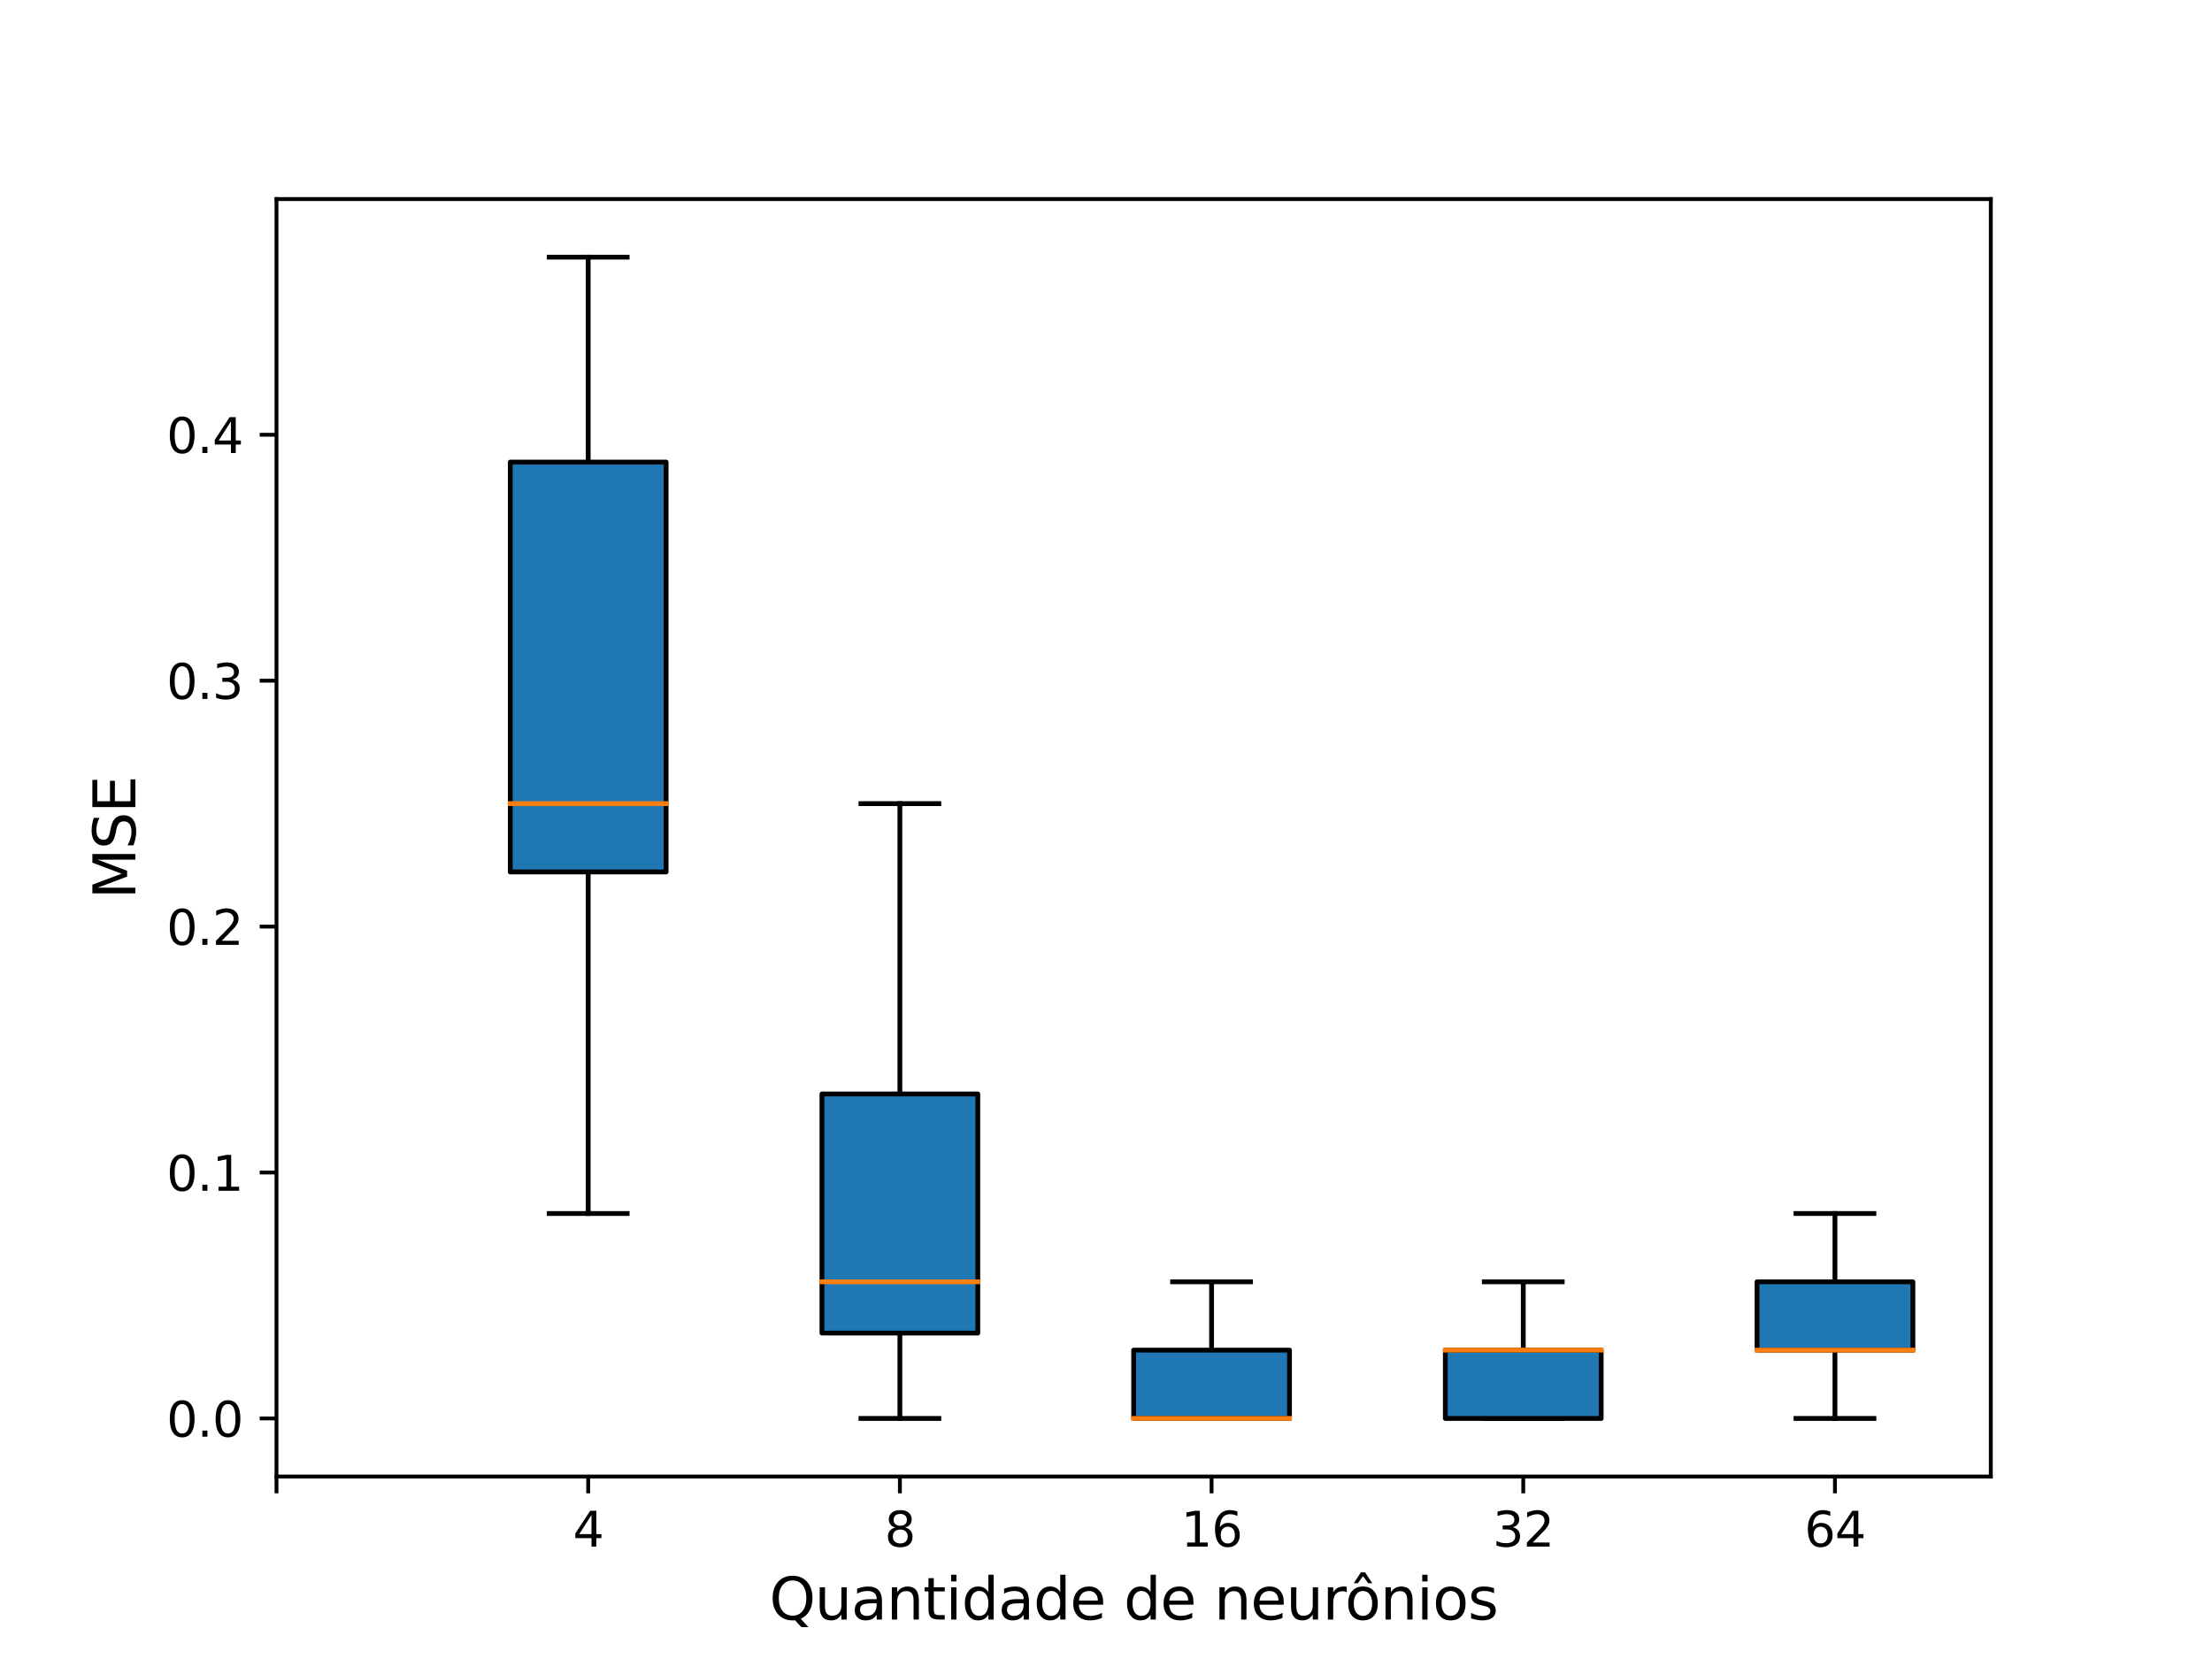 <svg xmlns="http://www.w3.org/2000/svg" xmlns:xlink="http://www.w3.org/1999/xlink" width="614.4" height="460.8" version="1.1" viewBox="0 0 460.8 345.6"><defs><style type="text/css">*{stroke-linecap:butt;stroke-linejoin:round}</style></defs><g id="figure_1"><g id="patch_1"><path d="M 0 345.6 L 460.8 345.6 L 460.8 0 L 0 0 z" style="fill:#fff"/></g><g id="axes_1"><g id="patch_2"><path d="M 57.6 307.584 L 414.72 307.584 L 414.72 41.472 L 57.6 41.472 z" style="fill:#fff"/></g><g id="matplotlib.axis_1"><g id="xtick_1"><g id="line2d_1"><defs><path id="m4173d3e30f" d="M 0 0 L 0 3.5" style="stroke:#000;stroke-width:.8"/></defs><g><use style="stroke:#000;stroke-width:.8" x="57.6" y="307.584" xlink:href="#m4173d3e30f"/></g></g></g><g id="xtick_2"><g id="line2d_2"><g><use style="stroke:#000;stroke-width:.8" x="122.531" y="307.584" xlink:href="#m4173d3e30f"/></g></g><g id="text_1"><g transform="translate(119.35 322.182)scale(0.1 -0.1)"><defs><path id="DejaVuSans-34" d="M 2419 4116 L 825 1625 L 2419 1625 L 2419 4116 z M 2253 4666 L 3047 4666 L 3047 1625 L 3713 1625 L 3713 1100 L 3047 1100 L 3047 0 L 2419 0 L 2419 1100 L 313 1100 L 313 1709 L 2253 4666 z" transform="scale(0.016)"/></defs><use xlink:href="#DejaVuSans-34"/></g></g></g><g id="xtick_3"><g id="line2d_3"><g><use style="stroke:#000;stroke-width:.8" x="187.462" y="307.584" xlink:href="#m4173d3e30f"/></g></g><g id="text_2"><g transform="translate(184.281 322.182)scale(0.1 -0.1)"><defs><path id="DejaVuSans-38" d="M 2034 2216 Q 1584 2216 1326 1975 Q 1069 1734 1069 1313 Q 1069 891 1326 650 Q 1584 409 2034 409 Q 2484 409 2743 651 Q 3003 894 3003 1313 Q 3003 1734 2745 1975 Q 2488 2216 2034 2216 z M 1403 2484 Q 997 2584 770 2862 Q 544 3141 544 3541 Q 544 4100 942 4425 Q 1341 4750 2034 4750 Q 2731 4750 3128 4425 Q 3525 4100 3525 3541 Q 3525 3141 3298 2862 Q 3072 2584 2669 2484 Q 3125 2378 3379 2068 Q 3634 1759 3634 1313 Q 3634 634 3220 271 Q 2806 -91 2034 -91 Q 1263 -91 848 271 Q 434 634 434 1313 Q 434 1759 690 2068 Q 947 2378 1403 2484 z M 1172 3481 Q 1172 3119 1398 2916 Q 1625 2713 2034 2713 Q 2441 2713 2670 2916 Q 2900 3119 2900 3481 Q 2900 3844 2670 4047 Q 2441 4250 2034 4250 Q 1625 4250 1398 4047 Q 1172 3844 1172 3481 z" transform="scale(0.016)"/></defs><use xlink:href="#DejaVuSans-38"/></g></g></g><g id="xtick_4"><g id="line2d_4"><g><use style="stroke:#000;stroke-width:.8" x="252.393" y="307.584" xlink:href="#m4173d3e30f"/></g></g><g id="text_3"><g transform="translate(246.03 322.182)scale(0.1 -0.1)"><defs><path id="DejaVuSans-31" d="M 794 531 L 1825 531 L 1825 4091 L 703 3866 L 703 4441 L 1819 4666 L 2450 4666 L 2450 531 L 3481 531 L 3481 0 L 794 0 L 794 531 z" transform="scale(0.016)"/><path id="DejaVuSans-36" d="M 2113 2584 Q 1688 2584 1439 2293 Q 1191 2003 1191 1497 Q 1191 994 1439 701 Q 1688 409 2113 409 Q 2538 409 2786 701 Q 3034 994 3034 1497 Q 3034 2003 2786 2293 Q 2538 2584 2113 2584 z M 3366 4563 L 3366 3988 Q 3128 4100 2886 4159 Q 2644 4219 2406 4219 Q 1781 4219 1451 3797 Q 1122 3375 1075 2522 Q 1259 2794 1537 2939 Q 1816 3084 2150 3084 Q 2853 3084 3261 2657 Q 3669 2231 3669 1497 Q 3669 778 3244 343 Q 2819 -91 2113 -91 Q 1303 -91 875 529 Q 447 1150 447 2328 Q 447 3434 972 4092 Q 1497 4750 2381 4750 Q 2619 4750 2861 4703 Q 3103 4656 3366 4563 z" transform="scale(0.016)"/></defs><use xlink:href="#DejaVuSans-31"/><use x="63.623" xlink:href="#DejaVuSans-36"/></g></g></g><g id="xtick_5"><g id="line2d_5"><g><use style="stroke:#000;stroke-width:.8" x="317.324" y="307.584" xlink:href="#m4173d3e30f"/></g></g><g id="text_4"><g transform="translate(310.961 322.182)scale(0.1 -0.1)"><defs><path id="DejaVuSans-33" d="M 2597 2516 Q 3050 2419 3304 2112 Q 3559 1806 3559 1356 Q 3559 666 3084 287 Q 2609 -91 1734 -91 Q 1441 -91 1130 -33 Q 819 25 488 141 L 488 750 Q 750 597 1062 519 Q 1375 441 1716 441 Q 2309 441 2620 675 Q 2931 909 2931 1356 Q 2931 1769 2642 2001 Q 2353 2234 1838 2234 L 1294 2234 L 1294 2753 L 1863 2753 Q 2328 2753 2575 2939 Q 2822 3125 2822 3475 Q 2822 3834 2567 4026 Q 2313 4219 1838 4219 Q 1578 4219 1281 4162 Q 984 4106 628 3988 L 628 4550 Q 988 4650 1302 4700 Q 1616 4750 1894 4750 Q 2613 4750 3031 4423 Q 3450 4097 3450 3541 Q 3450 3153 3228 2886 Q 3006 2619 2597 2516 z" transform="scale(0.016)"/><path id="DejaVuSans-32" d="M 1228 531 L 3431 531 L 3431 0 L 469 0 L 469 531 Q 828 903 1448 1529 Q 2069 2156 2228 2338 Q 2531 2678 2651 2914 Q 2772 3150 2772 3378 Q 2772 3750 2511 3984 Q 2250 4219 1831 4219 Q 1534 4219 1204 4116 Q 875 4013 500 3803 L 500 4441 Q 881 4594 1212 4672 Q 1544 4750 1819 4750 Q 2544 4750 2975 4387 Q 3406 4025 3406 3419 Q 3406 3131 3298 2873 Q 3191 2616 2906 2266 Q 2828 2175 2409 1742 Q 1991 1309 1228 531 z" transform="scale(0.016)"/></defs><use xlink:href="#DejaVuSans-33"/><use x="63.623" xlink:href="#DejaVuSans-32"/></g></g></g><g id="xtick_6"><g id="line2d_6"><g><use style="stroke:#000;stroke-width:.8" x="382.255" y="307.584" xlink:href="#m4173d3e30f"/></g></g><g id="text_5"><g transform="translate(375.892 322.182)scale(0.1 -0.1)"><use xlink:href="#DejaVuSans-36"/><use x="63.623" xlink:href="#DejaVuSans-34"/></g></g></g><g id="text_6"><g transform="translate(160.268 337.38)scale(0.12 -0.12)"><defs><path id="DejaVuSans-51" d="M 2522 4238 Q 1834 4238 1429 3725 Q 1025 3213 1025 2328 Q 1025 1447 1429 934 Q 1834 422 2522 422 Q 3209 422 3611 934 Q 4013 1447 4013 2328 Q 4013 3213 3611 3725 Q 3209 4238 2522 4238 z M 3406 84 L 4238 -825 L 3475 -825 L 2784 -78 Q 2681 -84 2626 -87 Q 2572 -91 2522 -91 Q 1538 -91 948 567 Q 359 1225 359 2328 Q 359 3434 948 4092 Q 1538 4750 2522 4750 Q 3503 4750 4090 4092 Q 4678 3434 4678 2328 Q 4678 1516 4351 937 Q 4025 359 3406 84 z" transform="scale(0.016)"/><path id="DejaVuSans-75" d="M 544 1381 L 544 3500 L 1119 3500 L 1119 1403 Q 1119 906 1312 657 Q 1506 409 1894 409 Q 2359 409 2629 706 Q 2900 1003 2900 1516 L 2900 3500 L 3475 3500 L 3475 0 L 2900 0 L 2900 538 Q 2691 219 2414 64 Q 2138 -91 1772 -91 Q 1169 -91 856 284 Q 544 659 544 1381 z M 1991 3584 L 1991 3584 z" transform="scale(0.016)"/><path id="DejaVuSans-61" d="M 2194 1759 Q 1497 1759 1228 1600 Q 959 1441 959 1056 Q 959 750 1161 570 Q 1363 391 1709 391 Q 2188 391 2477 730 Q 2766 1069 2766 1631 L 2766 1759 L 2194 1759 z M 3341 1997 L 3341 0 L 2766 0 L 2766 531 Q 2569 213 2275 61 Q 1981 -91 1556 -91 Q 1019 -91 701 211 Q 384 513 384 1019 Q 384 1609 779 1909 Q 1175 2209 1959 2209 L 2766 2209 L 2766 2266 Q 2766 2663 2505 2880 Q 2244 3097 1772 3097 Q 1472 3097 1187 3025 Q 903 2953 641 2809 L 641 3341 Q 956 3463 1253 3523 Q 1550 3584 1831 3584 Q 2591 3584 2966 3190 Q 3341 2797 3341 1997 z" transform="scale(0.016)"/><path id="DejaVuSans-6e" d="M 3513 2113 L 3513 0 L 2938 0 L 2938 2094 Q 2938 2591 2744 2837 Q 2550 3084 2163 3084 Q 1697 3084 1428 2787 Q 1159 2491 1159 1978 L 1159 0 L 581 0 L 581 3500 L 1159 3500 L 1159 2956 Q 1366 3272 1645 3428 Q 1925 3584 2291 3584 Q 2894 3584 3203 3211 Q 3513 2838 3513 2113 z" transform="scale(0.016)"/><path id="DejaVuSans-74" d="M 1172 4494 L 1172 3500 L 2356 3500 L 2356 3053 L 1172 3053 L 1172 1153 Q 1172 725 1289 603 Q 1406 481 1766 481 L 2356 481 L 2356 0 L 1766 0 Q 1100 0 847 248 Q 594 497 594 1153 L 594 3053 L 172 3053 L 172 3500 L 594 3500 L 594 4494 L 1172 4494 z" transform="scale(0.016)"/><path id="DejaVuSans-69" d="M 603 3500 L 1178 3500 L 1178 0 L 603 0 L 603 3500 z M 603 4863 L 1178 4863 L 1178 4134 L 603 4134 L 603 4863 z" transform="scale(0.016)"/><path id="DejaVuSans-64" d="M 2906 2969 L 2906 4863 L 3481 4863 L 3481 0 L 2906 0 L 2906 525 Q 2725 213 2448 61 Q 2172 -91 1784 -91 Q 1150 -91 751 415 Q 353 922 353 1747 Q 353 2572 751 3078 Q 1150 3584 1784 3584 Q 2172 3584 2448 3432 Q 2725 3281 2906 2969 z M 947 1747 Q 947 1113 1208 752 Q 1469 391 1925 391 Q 2381 391 2643 752 Q 2906 1113 2906 1747 Q 2906 2381 2643 2742 Q 2381 3103 1925 3103 Q 1469 3103 1208 2742 Q 947 2381 947 1747 z" transform="scale(0.016)"/><path id="DejaVuSans-65" d="M 3597 1894 L 3597 1613 L 953 1613 Q 991 1019 1311 708 Q 1631 397 2203 397 Q 2534 397 2845 478 Q 3156 559 3463 722 L 3463 178 Q 3153 47 2828 -22 Q 2503 -91 2169 -91 Q 1331 -91 842 396 Q 353 884 353 1716 Q 353 2575 817 3079 Q 1281 3584 2069 3584 Q 2775 3584 3186 3129 Q 3597 2675 3597 1894 z M 3022 2063 Q 3016 2534 2758 2815 Q 2500 3097 2075 3097 Q 1594 3097 1305 2825 Q 1016 2553 972 2059 L 3022 2063 z" transform="scale(0.016)"/><path id="DejaVuSans-20" transform="scale(0.016)"/><path id="DejaVuSans-72" d="M 2631 2963 Q 2534 3019 2420 3045 Q 2306 3072 2169 3072 Q 1681 3072 1420 2755 Q 1159 2438 1159 1844 L 1159 0 L 581 0 L 581 3500 L 1159 3500 L 1159 2956 Q 1341 3275 1631 3429 Q 1922 3584 2338 3584 Q 2397 3584 2469 3576 Q 2541 3569 2628 3553 L 2631 2963 z" transform="scale(0.016)"/><path id="DejaVuSans-f4" d="M 1959 3097 Q 1497 3097 1228 2736 Q 959 2375 959 1747 Q 959 1119 1226 758 Q 1494 397 1959 397 Q 2419 397 2687 759 Q 2956 1122 2956 1747 Q 2956 2369 2687 2733 Q 2419 3097 1959 3097 z M 1959 3584 Q 2709 3584 3137 3096 Q 3566 2609 3566 1747 Q 3566 888 3137 398 Q 2709 -91 1959 -91 Q 1206 -91 779 398 Q 353 888 353 1747 Q 353 2609 779 3096 Q 1206 3584 1959 3584 z M 1729 5119 L 2191 5119 L 2957 3944 L 2523 3944 L 1960 4709 L 1398 3944 L 963 3944 L 1729 5119 z" transform="scale(0.016)"/><path id="DejaVuSans-6f" d="M 1959 3097 Q 1497 3097 1228 2736 Q 959 2375 959 1747 Q 959 1119 1226 758 Q 1494 397 1959 397 Q 2419 397 2687 759 Q 2956 1122 2956 1747 Q 2956 2369 2687 2733 Q 2419 3097 1959 3097 z M 1959 3584 Q 2709 3584 3137 3096 Q 3566 2609 3566 1747 Q 3566 888 3137 398 Q 2709 -91 1959 -91 Q 1206 -91 779 398 Q 353 888 353 1747 Q 353 2609 779 3096 Q 1206 3584 1959 3584 z" transform="scale(0.016)"/><path id="DejaVuSans-73" d="M 2834 3397 L 2834 2853 Q 2591 2978 2328 3040 Q 2066 3103 1784 3103 Q 1356 3103 1142 2972 Q 928 2841 928 2578 Q 928 2378 1081 2264 Q 1234 2150 1697 2047 L 1894 2003 Q 2506 1872 2764 1633 Q 3022 1394 3022 966 Q 3022 478 2636 193 Q 2250 -91 1575 -91 Q 1294 -91 989 -36 Q 684 19 347 128 L 347 722 Q 666 556 975 473 Q 1284 391 1588 391 Q 1994 391 2212 530 Q 2431 669 2431 922 Q 2431 1156 2273 1281 Q 2116 1406 1581 1522 L 1381 1569 Q 847 1681 609 1914 Q 372 2147 372 2553 Q 372 3047 722 3315 Q 1072 3584 1716 3584 Q 2034 3584 2315 3537 Q 2597 3491 2834 3397 z" transform="scale(0.016)"/></defs><use xlink:href="#DejaVuSans-51"/><use x="78.711" xlink:href="#DejaVuSans-75"/><use x="142.09" xlink:href="#DejaVuSans-61"/><use x="203.369" xlink:href="#DejaVuSans-6e"/><use x="266.748" xlink:href="#DejaVuSans-74"/><use x="305.957" xlink:href="#DejaVuSans-69"/><use x="333.74" xlink:href="#DejaVuSans-64"/><use x="397.217" xlink:href="#DejaVuSans-61"/><use x="458.496" xlink:href="#DejaVuSans-64"/><use x="521.973" xlink:href="#DejaVuSans-65"/><use x="583.496" xlink:href="#DejaVuSans-20"/><use x="615.283" xlink:href="#DejaVuSans-64"/><use x="678.76" xlink:href="#DejaVuSans-65"/><use x="740.283" xlink:href="#DejaVuSans-20"/><use x="772.07" xlink:href="#DejaVuSans-6e"/><use x="835.449" xlink:href="#DejaVuSans-65"/><use x="896.973" xlink:href="#DejaVuSans-75"/><use x="960.352" xlink:href="#DejaVuSans-72"/><use x="999.215" xlink:href="#DejaVuSans-f4"/><use x="1060.396" xlink:href="#DejaVuSans-6e"/><use x="1123.775" xlink:href="#DejaVuSans-69"/><use x="1151.559" xlink:href="#DejaVuSans-6f"/><use x="1212.74" xlink:href="#DejaVuSans-73"/></g></g></g><g id="matplotlib.axis_2"><g id="ytick_1"><g id="line2d_7"><defs><path id="mf742060014" d="M 0 0 L -3.5 0" style="stroke:#000;stroke-width:.8"/></defs><g><use style="stroke:#000;stroke-width:.8" x="57.6" y="295.488" xlink:href="#mf742060014"/></g></g><g id="text_7"><g transform="translate(34.697 299.287)scale(0.1 -0.1)"><defs><path id="DejaVuSans-30" d="M 2034 4250 Q 1547 4250 1301 3770 Q 1056 3291 1056 2328 Q 1056 1369 1301 889 Q 1547 409 2034 409 Q 2525 409 2770 889 Q 3016 1369 3016 2328 Q 3016 3291 2770 3770 Q 2525 4250 2034 4250 z M 2034 4750 Q 2819 4750 3233 4129 Q 3647 3509 3647 2328 Q 3647 1150 3233 529 Q 2819 -91 2034 -91 Q 1250 -91 836 529 Q 422 1150 422 2328 Q 422 3509 836 4129 Q 1250 4750 2034 4750 z" transform="scale(0.016)"/><path id="DejaVuSans-2e" d="M 684 794 L 1344 794 L 1344 0 L 684 0 L 684 794 z" transform="scale(0.016)"/></defs><use xlink:href="#DejaVuSans-30"/><use x="63.623" xlink:href="#DejaVuSans-2e"/><use x="95.41" xlink:href="#DejaVuSans-30"/></g></g></g><g id="ytick_2"><g id="line2d_8"><g><use style="stroke:#000;stroke-width:.8" x="57.6" y="244.258" xlink:href="#mf742060014"/></g></g><g id="text_8"><g transform="translate(34.697 248.057)scale(0.1 -0.1)"><use xlink:href="#DejaVuSans-30"/><use x="63.623" xlink:href="#DejaVuSans-2e"/><use x="95.41" xlink:href="#DejaVuSans-31"/></g></g></g><g id="ytick_3"><g id="line2d_9"><g><use style="stroke:#000;stroke-width:.8" x="57.6" y="193.028" xlink:href="#mf742060014"/></g></g><g id="text_9"><g transform="translate(34.697 196.827)scale(0.1 -0.1)"><use xlink:href="#DejaVuSans-30"/><use x="63.623" xlink:href="#DejaVuSans-2e"/><use x="95.41" xlink:href="#DejaVuSans-32"/></g></g></g><g id="ytick_4"><g id="line2d_10"><g><use style="stroke:#000;stroke-width:.8" x="57.6" y="141.798" xlink:href="#mf742060014"/></g></g><g id="text_10"><g transform="translate(34.697 145.597)scale(0.1 -0.1)"><use xlink:href="#DejaVuSans-30"/><use x="63.623" xlink:href="#DejaVuSans-2e"/><use x="95.41" xlink:href="#DejaVuSans-33"/></g></g></g><g id="ytick_5"><g id="line2d_11"><g><use style="stroke:#000;stroke-width:.8" x="57.6" y="90.568" xlink:href="#mf742060014"/></g></g><g id="text_11"><g transform="translate(34.697 94.367)scale(0.1 -0.1)"><use xlink:href="#DejaVuSans-30"/><use x="63.623" xlink:href="#DejaVuSans-2e"/><use x="95.41" xlink:href="#DejaVuSans-34"/></g></g></g><g id="text_12"><g transform="translate(28.201 187.305)rotate(-90)scale(0.12 -0.12)"><defs><path id="DejaVuSans-4d" d="M 628 4666 L 1569 4666 L 2759 1491 L 3956 4666 L 4897 4666 L 4897 0 L 4281 0 L 4281 4097 L 3078 897 L 2444 897 L 1241 4097 L 1241 0 L 628 0 L 628 4666 z" transform="scale(0.016)"/><path id="DejaVuSans-53" d="M 3425 4513 L 3425 3897 Q 3066 4069 2747 4153 Q 2428 4238 2131 4238 Q 1616 4238 1336 4038 Q 1056 3838 1056 3469 Q 1056 3159 1242 3001 Q 1428 2844 1947 2747 L 2328 2669 Q 3034 2534 3370 2195 Q 3706 1856 3706 1288 Q 3706 609 3251 259 Q 2797 -91 1919 -91 Q 1588 -91 1214 -16 Q 841 59 441 206 L 441 856 Q 825 641 1194 531 Q 1563 422 1919 422 Q 2459 422 2753 634 Q 3047 847 3047 1241 Q 3047 1584 2836 1778 Q 2625 1972 2144 2069 L 1759 2144 Q 1053 2284 737 2584 Q 422 2884 422 3419 Q 422 4038 858 4394 Q 1294 4750 2059 4750 Q 2388 4750 2728 4690 Q 3069 4631 3425 4513 z" transform="scale(0.016)"/><path id="DejaVuSans-45" d="M 628 4666 L 3578 4666 L 3578 4134 L 1259 4134 L 1259 2753 L 3481 2753 L 3481 2222 L 1259 2222 L 1259 531 L 3634 531 L 3634 0 L 628 0 L 628 4666 z" transform="scale(0.016)"/></defs><use xlink:href="#DejaVuSans-4d"/><use x="86.279" xlink:href="#DejaVuSans-53"/><use x="149.756" xlink:href="#DejaVuSans-45"/></g></g></g><g id="line2d_12"><path d="M 122.531 181.643 L 122.531 252.796" clip-path="url(#p9b389ed02d)" style="fill:none;stroke:#000;stroke-linecap:square"/></g><g id="line2d_13"><path d="M 122.531 96.26 L 122.531 53.568" clip-path="url(#p9b389ed02d)" style="fill:none;stroke:#000;stroke-linecap:square"/></g><g id="line2d_14"><path d="M 114.415 252.796 L 130.647 252.796" clip-path="url(#p9b389ed02d)" style="fill:none;stroke:#000;stroke-linecap:square"/></g><g id="line2d_15"><path d="M 114.415 53.568 L 130.647 53.568" clip-path="url(#p9b389ed02d)" style="fill:none;stroke:#000;stroke-linecap:square"/></g><g id="line2d_16"><path d="M 187.462 277.7 L 187.462 295.488" clip-path="url(#p9b389ed02d)" style="fill:none;stroke:#000;stroke-linecap:square"/></g><g id="line2d_17"><path d="M 187.462 227.893 L 187.462 167.413" clip-path="url(#p9b389ed02d)" style="fill:none;stroke:#000;stroke-linecap:square"/></g><g id="line2d_18"><path d="M 179.345 295.488 L 195.578 295.488" clip-path="url(#p9b389ed02d)" style="fill:none;stroke:#000;stroke-linecap:square"/></g><g id="line2d_19"><path d="M 179.345 167.413 L 195.578 167.413" clip-path="url(#p9b389ed02d)" style="fill:none;stroke:#000;stroke-linecap:square"/></g><g id="line2d_20"><path d="M 252.393 295.488 L 252.393 295.488" clip-path="url(#p9b389ed02d)" style="fill:none;stroke:#000;stroke-linecap:square"/></g><g id="line2d_21"><path d="M 252.393 281.257 L 252.393 267.027" clip-path="url(#p9b389ed02d)" style="fill:none;stroke:#000;stroke-linecap:square"/></g><g id="line2d_22"><path d="M 244.276 295.488 L 260.509 295.488" clip-path="url(#p9b389ed02d)" style="fill:none;stroke:#000;stroke-linecap:square"/></g><g id="line2d_23"><path d="M 244.276 267.027 L 260.509 267.027" clip-path="url(#p9b389ed02d)" style="fill:none;stroke:#000;stroke-linecap:square"/></g><g id="line2d_24"><path d="M 317.324 295.488 L 317.324 295.488" clip-path="url(#p9b389ed02d)" style="fill:none;stroke:#000;stroke-linecap:square"/></g><g id="line2d_25"><path d="M 317.324 281.257 L 317.324 267.027" clip-path="url(#p9b389ed02d)" style="fill:none;stroke:#000;stroke-linecap:square"/></g><g id="line2d_26"><path d="M 309.207 295.488 L 325.44 295.488" clip-path="url(#p9b389ed02d)" style="fill:none;stroke:#000;stroke-linecap:square"/></g><g id="line2d_27"><path d="M 309.207 267.027 L 325.44 267.027" clip-path="url(#p9b389ed02d)" style="fill:none;stroke:#000;stroke-linecap:square"/></g><g id="line2d_28"><path d="M 382.255 281.257 L 382.255 295.488" clip-path="url(#p9b389ed02d)" style="fill:none;stroke:#000;stroke-linecap:square"/></g><g id="line2d_29"><path d="M 382.255 267.027 L 382.255 252.796" clip-path="url(#p9b389ed02d)" style="fill:none;stroke:#000;stroke-linecap:square"/></g><g id="line2d_30"><path d="M 374.138 295.488 L 390.371 295.488" clip-path="url(#p9b389ed02d)" style="fill:none;stroke:#000;stroke-linecap:square"/></g><g id="line2d_31"><path d="M 374.138 252.796 L 390.371 252.796" clip-path="url(#p9b389ed02d)" style="fill:none;stroke:#000;stroke-linecap:square"/></g><g id="patch_3"><path d="M 106.298 181.643 L 138.764 181.643 L 138.764 96.26 L 106.298 96.26 L 106.298 181.643 z" clip-path="url(#p9b389ed02d)" style="fill:#1f77b4;stroke:#000;stroke-linejoin:miter"/></g><g id="patch_4"><path d="M 171.229 277.7 L 203.695 277.7 L 203.695 227.893 L 171.229 227.893 L 171.229 277.7 z" clip-path="url(#p9b389ed02d)" style="fill:#1f77b4;stroke:#000;stroke-linejoin:miter"/></g><g id="patch_5"><path d="M 236.16 295.488 L 268.625 295.488 L 268.625 281.257 L 236.16 281.257 L 236.16 295.488 z" clip-path="url(#p9b389ed02d)" style="fill:#1f77b4;stroke:#000;stroke-linejoin:miter"/></g><g id="patch_6"><path d="M 301.091 295.488 L 333.556 295.488 L 333.556 281.257 L 301.091 281.257 L 301.091 295.488 z" clip-path="url(#p9b389ed02d)" style="fill:#1f77b4;stroke:#000;stroke-linejoin:miter"/></g><g id="patch_7"><path d="M 366.022 281.257 L 398.487 281.257 L 398.487 267.027 L 366.022 267.027 L 366.022 281.257 z" clip-path="url(#p9b389ed02d)" style="fill:#1f77b4;stroke:#000;stroke-linejoin:miter"/></g><g id="line2d_32"><path d="M 106.298 167.413 L 138.764 167.413" clip-path="url(#p9b389ed02d)" style="fill:none;stroke:#ff7f0e;stroke-linecap:square"/></g><g id="line2d_33"><path d="M 171.229 267.027 L 203.695 267.027" clip-path="url(#p9b389ed02d)" style="fill:none;stroke:#ff7f0e;stroke-linecap:square"/></g><g id="line2d_34"><path d="M 236.16 295.488 L 268.625 295.488" clip-path="url(#p9b389ed02d)" style="fill:none;stroke:#ff7f0e;stroke-linecap:square"/></g><g id="line2d_35"><path d="M 301.091 281.257 L 333.556 281.257" clip-path="url(#p9b389ed02d)" style="fill:none;stroke:#ff7f0e;stroke-linecap:square"/></g><g id="line2d_36"><path d="M 366.022 281.257 L 398.487 281.257" clip-path="url(#p9b389ed02d)" style="fill:none;stroke:#ff7f0e;stroke-linecap:square"/></g><g id="patch_8"><path d="M 57.6 307.584 L 57.6 41.472" style="fill:none;stroke:#000;stroke-linecap:square;stroke-linejoin:miter;stroke-width:.8"/></g><g id="patch_9"><path d="M 414.72 307.584 L 414.72 41.472" style="fill:none;stroke:#000;stroke-linecap:square;stroke-linejoin:miter;stroke-width:.8"/></g><g id="patch_10"><path d="M 57.6 307.584 L 414.72 307.584" style="fill:none;stroke:#000;stroke-linecap:square;stroke-linejoin:miter;stroke-width:.8"/></g><g id="patch_11"><path d="M 57.6 41.472 L 414.72 41.472" style="fill:none;stroke:#000;stroke-linecap:square;stroke-linejoin:miter;stroke-width:.8"/></g></g></g><defs><clipPath id="p9b389ed02d"><rect width="357.12" height="266.112" x="57.6" y="41.472"/></clipPath></defs></svg>